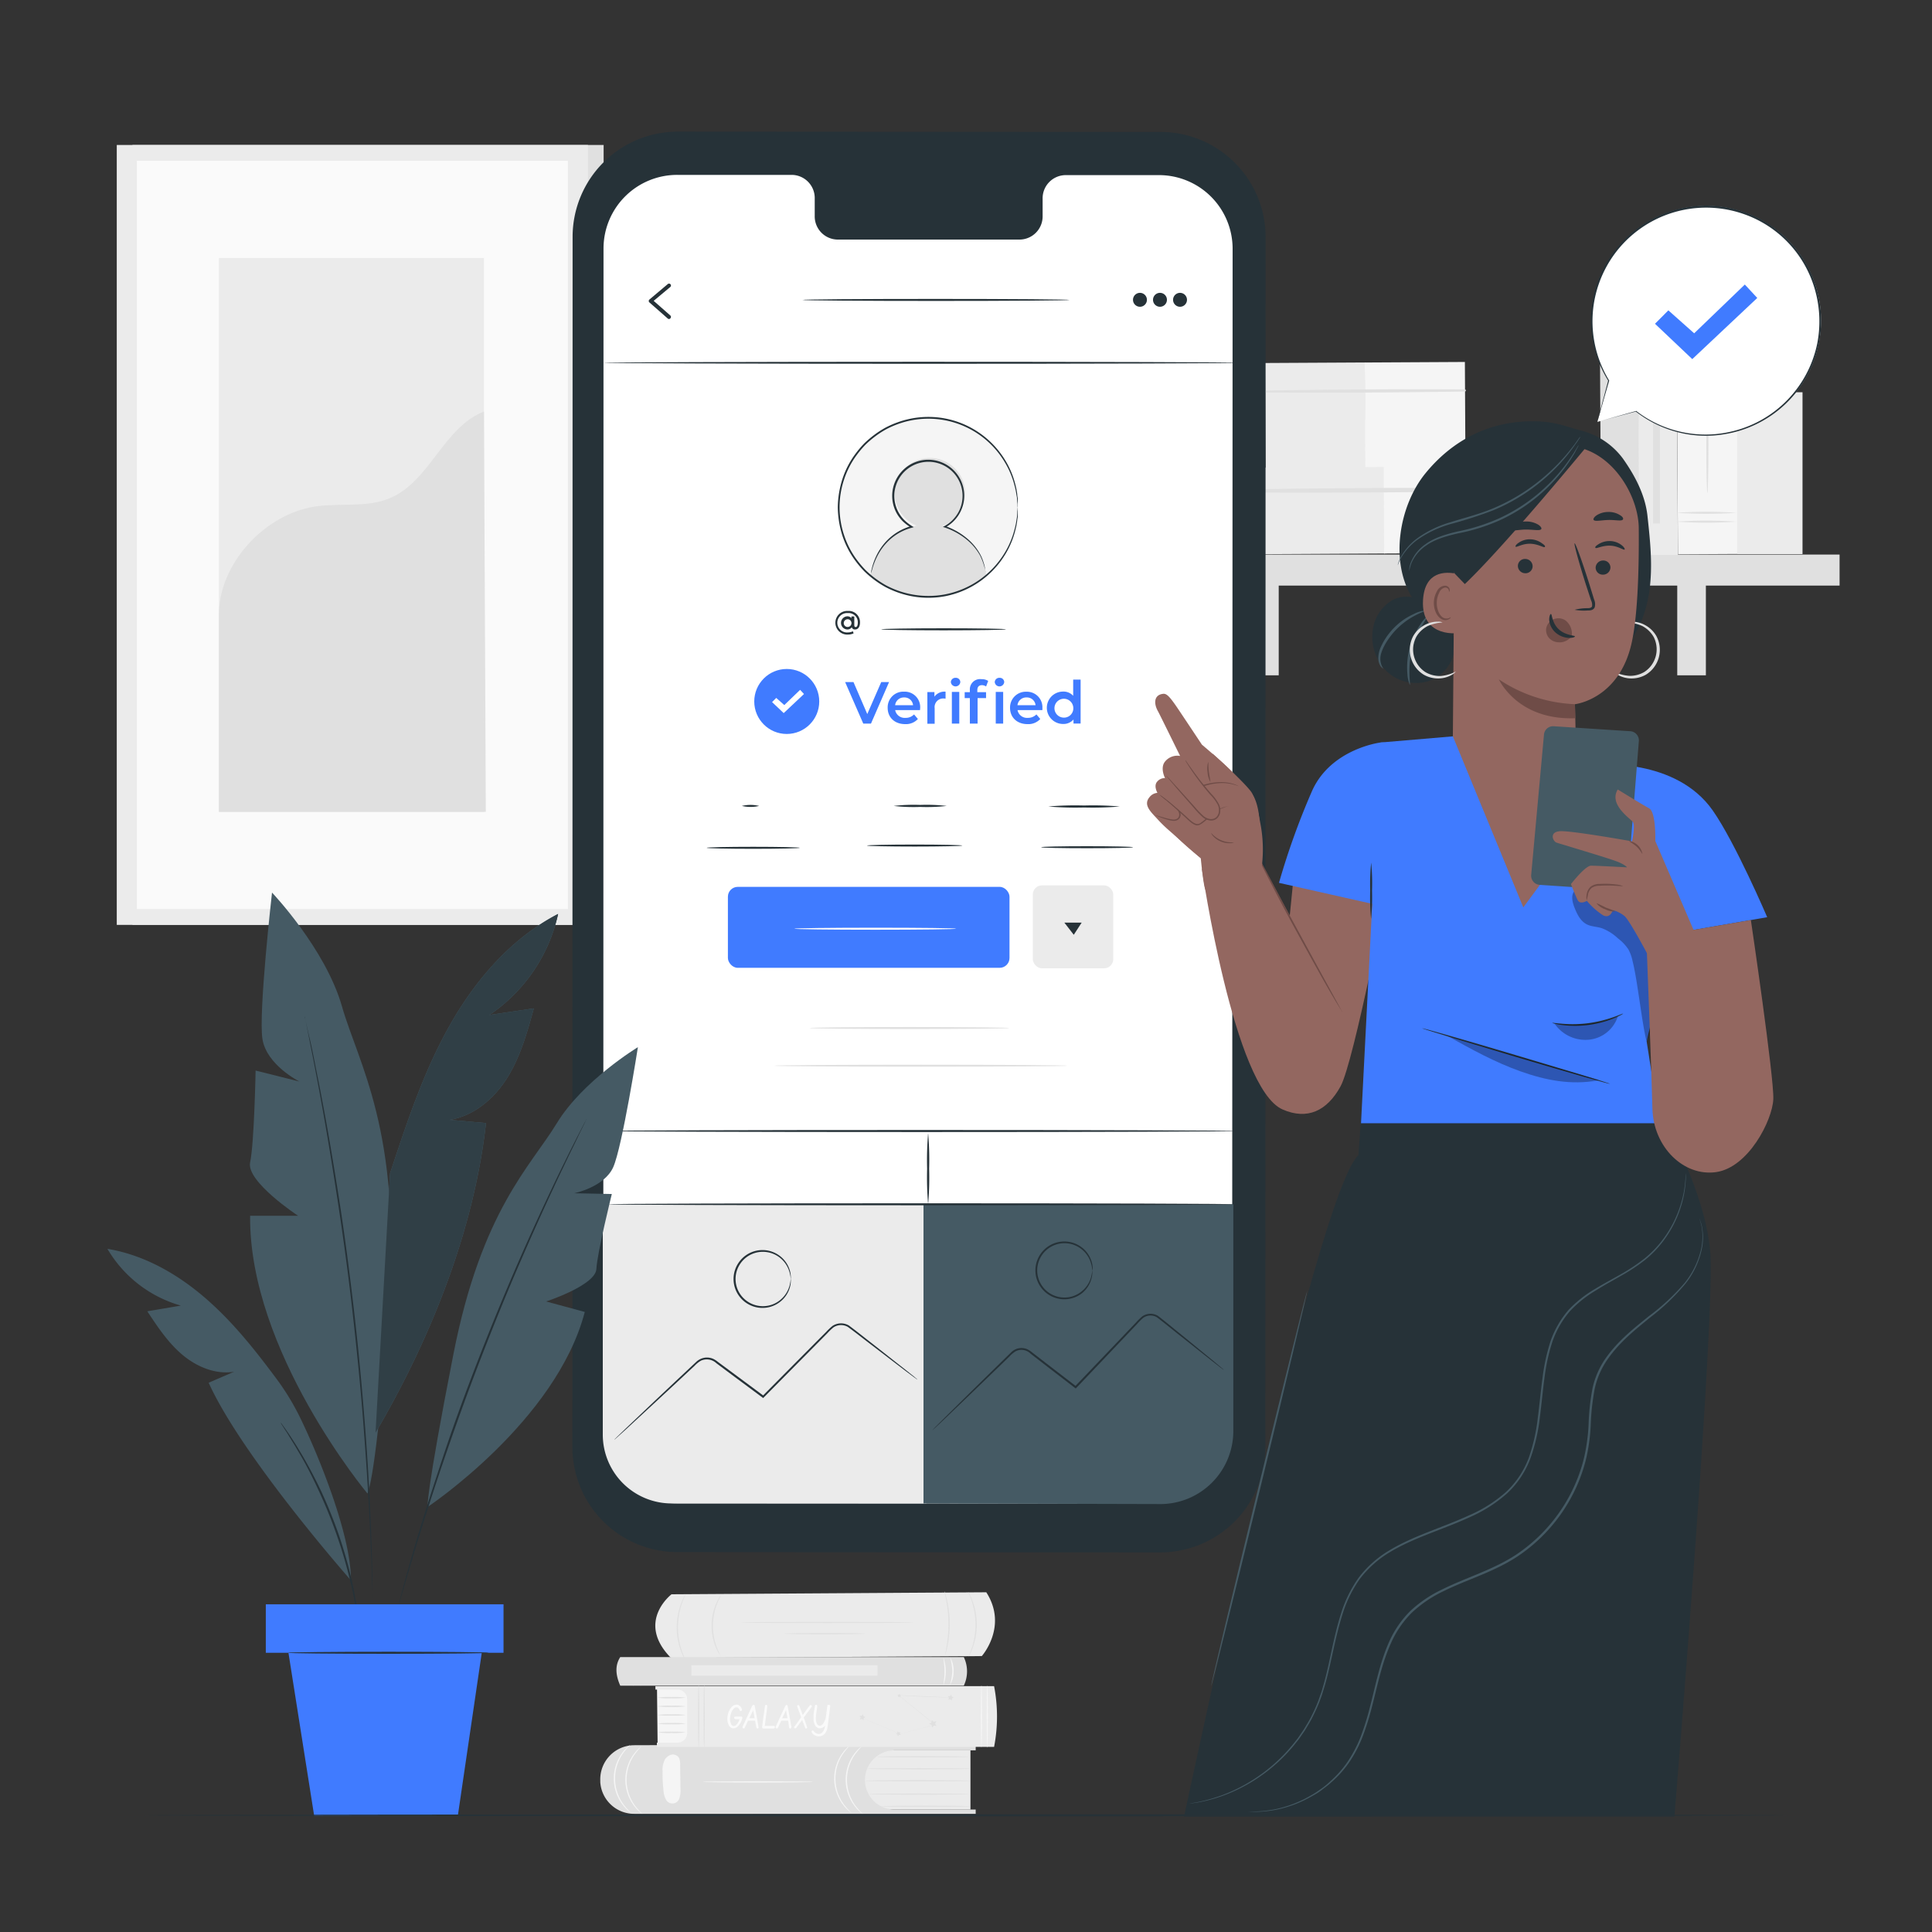 <svg xmlns="http://www.w3.org/2000/svg" viewBox="0 0 500 500"><rect x="0" y="0" width="500" height="500" fill="#333333" stroke="none"/><g id="freepik--background-complete--inject-64"><rect x="34.28" y="37.52" width="121.94" height="201.84" style="fill:#e0e0e0"></rect><rect x="30.22" y="37.52" width="121.94" height="201.84" style="fill:#ebebeb"></rect><rect x="35.42" y="41.61" width="111.55" height="193.65" style="fill:#fafafa"></rect><rect x="56.65" y="66.77" width="68.59" height="143.32" style="fill:#ebebeb"></rect><path d="M56.65,159.38c-.16-13.39,11.88-26.46,25.14-28.33,6.32-.89,13,.36,18.95-2.06,10.54-4.32,13.9-18.33,24.51-22.49l.48,103.6H56.65Z" style="fill:#e0e0e0"></path><rect x="414.22" y="93.73" width="10.01" height="49.8" transform="translate(-0.63 2.25) rotate(-0.31)" style="fill:#e0e0e0"></rect><rect x="327.46" y="93.9" width="25.92" height="27.49" transform="translate(-0.57 1.82) rotate(-0.31)" style="fill:#ebebeb"></rect><rect x="353.26" y="93.77" width="25.92" height="27.49" transform="translate(-0.57 1.96) rotate(-0.31)" style="fill:#f5f5f5"></rect><path d="M327.43,101.57c17.22.14,34.49,0,51.71-.24a.28.28,0,0,0,0-.55q-25.84-.15-51.71.31a.24.24,0,0,0,0,.48Z" style="fill:#e0e0e0"></path><rect x="311.29" y="120.99" width="47.09" height="22.4" transform="translate(-0.7 1.8) rotate(-0.31)" style="fill:#ebebeb"></rect><rect x="358.15" y="120.74" width="47.09" height="22.4" transform="translate(-0.7 2.05) rotate(-0.31)" style="fill:#f5f5f5"></rect><path d="M311.26,127.35c31.28.36,62.67,0,93.95-.46a.28.28,0,0,0,0-.55c-31.28-.17-62.67-.15-93.95.54a.24.24,0,0,0,0,.47Z" style="fill:#e0e0e0"></path><rect x="293.65" y="143.52" width="182.43" height="8.03" style="fill:#e0e0e0"></rect><rect x="323.52" y="147.38" width="7.41" height="27.39" style="fill:#e0e0e0"></rect><rect x="434.07" y="147.38" width="7.41" height="27.39" style="fill:#e0e0e0"></rect><rect x="424.04" y="75.16" width="10.01" height="68.49" transform="translate(-0.58 2.3) rotate(-0.31)" style="fill:#ebebeb"></rect><rect x="434.1" y="87.93" width="15.55" height="55.5" transform="translate(-0.61 2.37) rotate(-0.31)" style="fill:#f5f5f5"></rect><path d="M449.39,98.58a112.08,112.08,0,0,1-15.55,0,112.08,112.08,0,0,1,15.55,0Z" style="fill:#e0e0e0"></path><path d="M449.39,96.25a112.08,112.08,0,0,1-15.55,0,112.08,112.08,0,0,1,15.55,0Z" style="fill:#e0e0e0"></path><path d="M449.39,135a112.08,112.08,0,0,1-15.55,0,112.08,112.08,0,0,1,15.55,0Z" style="fill:#e0e0e0"></path><path d="M449.39,132.71a116.38,116.38,0,0,1-15.55,0,112.08,112.08,0,0,1,15.55,0Z" style="fill:#e0e0e0"></path><path d="M441.87,127.62c-.15,0-.27-5.6-.27-12.51s.12-12.5.27-12.5.27,5.59.27,12.5S442,127.62,441.87,127.62Z" style="fill:#e0e0e0"></path><rect x="449.56" y="101.51" width="16.93" height="41.89" style="fill:#ebebeb"></rect><path d="M431.59,86.83A2.88,2.88,0,1,1,428.71,84,2.87,2.87,0,0,1,431.59,86.83Z" style="fill:#e0e0e0"></path><rect x="427.82" y="94.74" width="1.78" height="40.74" style="fill:#e0e0e0"></rect><path d="M173.79,412.6s-9.17,7-.39,16.21a.81.81,0,0,0,.58.25l80.11-.47s6.84-7.67,1.16-16.51Z" style="fill:#ebebeb"></path><path d="M236.38,419.89c0,.09-10,.16-22.27.16s-22.28-.07-22.28-.16,10-.16,22.28-.16S236.38,419.8,236.38,419.89Z" style="fill:#e0e0e0"></path><path d="M223.92,422.79c0,.09-4.68.16-10.47.16s-10.47-.07-10.47-.16,4.69-.17,10.47-.17S223.92,422.7,223.92,422.79Z" style="fill:#e0e0e0"></path><path d="M244.57,428.33s.18-.92.43-2.4a34.09,34.09,0,0,0,.46-5.84,33.63,33.63,0,0,0-.57-5.84c-.28-1.48-.52-2.38-.47-2.4a3.17,3.17,0,0,1,.23.62,15.41,15.41,0,0,1,.46,1.73,28.66,28.66,0,0,1,.68,5.88,29,29,0,0,1-.57,5.89c-.15.74-.3,1.34-.42,1.74S244.6,428.34,244.57,428.33Z" style="fill:#e0e0e0"></path><path d="M250.55,412a2.42,2.42,0,0,1,.36.58,8,8,0,0,1,.36.72,9.85,9.85,0,0,1,.4,1,17.08,17.08,0,0,1,.77,2.65,20.51,20.51,0,0,1,.35,3.37,19.67,19.67,0,0,1-.3,3.38,16.93,16.93,0,0,1-.72,2.67c-.12.38-.27.7-.39,1a6.11,6.11,0,0,1-.35.72,2.73,2.73,0,0,1-.34.59c-.06,0,.39-.89.87-2.37a19.09,19.09,0,0,0,.9-6,19.89,19.89,0,0,0-.32-3.32,19.68,19.68,0,0,0-.68-2.64C251,412.86,250.5,412,250.55,412Z" style="fill:#e0e0e0"></path><path d="M186.43,428.44a2.72,2.72,0,0,1-.38-.54,6,6,0,0,1-.37-.66,10.13,10.13,0,0,1-.43-.92,14.08,14.08,0,0,1-.78-2.53,16.32,16.32,0,0,1-.31-3.23,16,16,0,0,1,.4-3.22,13.71,13.71,0,0,1,.85-2.5,8.59,8.59,0,0,1,.45-.91,4.61,4.61,0,0,1,.39-.66c.23-.35.37-.54.39-.52s-.46.8-1,2.18a15.26,15.26,0,0,0-.77,2.48,17.9,17.9,0,0,0-.37,3.16,18.3,18.3,0,0,0,.28,3.16,17.14,17.14,0,0,0,.7,2.5C186,427.62,186.48,428.41,186.43,428.44Z" style="fill:#e0e0e0"></path><path d="M177.78,430.39a2.45,2.45,0,0,1-.41-.6A5.62,5.62,0,0,1,177,429a10.07,10.07,0,0,1-.49-1,16.87,16.87,0,0,1-.91-2.83,17.44,17.44,0,0,1-.16-7.24,16.49,16.49,0,0,1,.79-2.87c.13-.4.3-.74.43-1.05a7.73,7.73,0,0,1,.39-.77,3.77,3.77,0,0,1,.38-.63c.06,0-.45.95-1,2.53a18.93,18.93,0,0,0-.71,2.84,21.1,21.1,0,0,0-.26,3.57,19.21,19.21,0,0,0,1.25,6.37C177.28,429.47,177.83,430.36,177.78,430.39Z" style="fill:#e0e0e0"></path><path d="M251.15,453v15.32H221.49V453Z" style="fill:#ebebeb"></path><path d="M155.35,460.79c0,.14,0,.27,0,.41a8.78,8.78,0,0,0,8.82,8.22h88.34v-1.11h-21a7.66,7.66,0,0,1-7.66-7.66h0a7.66,7.66,0,0,1,7.66-7.66h21v-1.63l-88.36.3A8.83,8.83,0,0,0,155.35,460.79Z" style="fill:#e0e0e0"></path><path d="M251.15,460.85c0,.09-6.1.17-13.62.17s-13.62-.08-13.62-.17,6.1-.16,13.62-.16S251.15,460.77,251.15,460.85Z" style="fill:#e0e0e0"></path><path d="M250.72,464.31c0,.09-5.77.16-12.89.16s-12.89-.07-12.89-.16,5.77-.16,12.89-.16S250.72,464.22,250.72,464.31Z" style="fill:#e0e0e0"></path><path d="M251.15,467.47c0,.09-5.19.16-11.59.16s-11.59-.07-11.59-.16,5.19-.16,11.59-.16S251.15,467.38,251.15,467.47Z" style="fill:#e0e0e0"></path><path d="M251.15,457.75c0,.09-6,.16-13.34.16s-13.34-.07-13.34-.16,6-.16,13.34-.16S251.15,457.66,251.15,457.75Z" style="fill:#e0e0e0"></path><path d="M250.72,454.65c0,.09-5.32.16-11.87.16s-11.88-.07-11.88-.16,5.32-.16,11.88-.16S250.72,454.56,250.72,454.65Z" style="fill:#e0e0e0"></path><path d="M166.06,451.91a17.93,17.93,0,0,0-1.88,2.23,11.35,11.35,0,0,0,.15,13.14,19.73,19.73,0,0,0,1.93,2.19,3.49,3.49,0,0,1-.63-.47,10.26,10.26,0,0,1-1.48-1.58A11.2,11.2,0,0,1,164,454a9.92,9.92,0,0,1,1.44-1.61A3,3,0,0,1,166.06,451.91Z" style="fill:#f5f5f5"></path><path d="M163.07,451.58a21.22,21.22,0,0,0-1.88,2.24,11.36,11.36,0,0,0,.16,13.13,18.55,18.55,0,0,0,1.93,2.19,3,3,0,0,1-.64-.47,10.28,10.28,0,0,1-1.48-1.58,11.18,11.18,0,0,1-.16-13.4,10.07,10.07,0,0,1,1.44-1.62A3.36,3.36,0,0,1,163.07,451.58Z" style="fill:#f5f5f5"></path><path d="M223.09,451.91a19.73,19.73,0,0,0-1.87,2.23,11.35,11.35,0,0,0,.15,13.14,19.73,19.73,0,0,0,1.93,2.19,3.31,3.31,0,0,1-.64-.47,10.29,10.29,0,0,1-1.47-1.58A11.2,11.2,0,0,1,221,454a9.47,9.47,0,0,1,1.44-1.61A3.55,3.55,0,0,1,223.09,451.91Z" style="fill:#f5f5f5"></path><path d="M220.11,451.58a18.62,18.62,0,0,0-1.88,2.24,11.33,11.33,0,0,0,.15,13.13,19.73,19.73,0,0,0,1.93,2.19,3.49,3.49,0,0,1-.63-.47,9.81,9.81,0,0,1-1.48-1.58,11.18,11.18,0,0,1-.16-13.4,10.07,10.07,0,0,1,1.44-1.62A3,3,0,0,1,220.11,451.58Z" style="fill:#f5f5f5"></path><path d="M176.11,463l-.09-6.24a4.3,4.3,0,0,0-.21-1.6,1.53,1.53,0,0,0-1.19-1c-.78-.35-2,.3-2.54,1.2a5.81,5.81,0,0,0-.61,3.06,40.43,40.43,0,0,0,.24,4.92,5.64,5.64,0,0,0,.58,2.26,1.88,1.88,0,0,0,3.56-.31A6.08,6.08,0,0,0,176.11,463Z" style="fill:#f5f5f5"></path><path d="M210.42,461.15c0,.09-6.39.17-14.26.17s-14.27-.08-14.27-.17,6.39-.16,14.27-.16S210.42,461.06,210.42,461.15Z" style="fill:#f5f5f5"></path><polygon points="170.19 451.3 170.03 436.77 177.94 436.77 178.21 451.3 170.19 451.3" style="fill:#f5f5f5"></polygon><path d="M177.47,439.35a20.51,20.51,0,0,1-3.68.17,20.35,20.35,0,0,1-3.67-.17,21,21,0,0,1,3.67-.16A21.13,21.13,0,0,1,177.47,439.35Z" style="fill:#e0e0e0"></path><path d="M177.47,441.6a21.13,21.13,0,0,1-3.68.16,21,21,0,0,1-3.67-.16,21,21,0,0,1,3.67-.16A21.13,21.13,0,0,1,177.47,441.6Z" style="fill:#e0e0e0"></path><path d="M177.47,443.84a21.13,21.13,0,0,1-3.68.16,21,21,0,0,1-3.67-.16,21,21,0,0,1,3.67-.16A21.13,21.13,0,0,1,177.47,443.84Z" style="fill:#e0e0e0"></path><path d="M177.47,446.08a21.13,21.13,0,0,1-3.68.16,21,21,0,0,1-3.67-.16,21,21,0,0,1,3.67-.16A21.13,21.13,0,0,1,177.47,446.08Z" style="fill:#e0e0e0"></path><path d="M177.47,448.32a20.51,20.51,0,0,1-3.68.17,20.35,20.35,0,0,1-3.67-.17,22.2,22.2,0,0,1,3.67-.16A22.38,22.38,0,0,1,177.47,448.32Z" style="fill:#e0e0e0"></path><path d="M169.61,436.38h87.66a41.25,41.25,0,0,1,0,15.71H170V451h5.34a2.51,2.51,0,0,0,2.51-2.52v-8.69a2.51,2.51,0,0,0-2.51-2.52h-5.71Z" style="fill:#ebebeb"></path><path d="M190.33,444.25h1.46a.29.29,0,0,1,.16,0,.29.29,0,0,1,.16.27.31.31,0,0,1,0,.1c0,.12-.06.24-.1.37a4.13,4.13,0,0,1-.92,1.65,1.73,1.73,0,0,1-1.24.65h-.18a1.44,1.44,0,0,1-1-.72,3.3,3.3,0,0,1-.43-1.76,5,5,0,0,1,.17-1.26,4.3,4.3,0,0,1,.87-1.69,1.75,1.75,0,0,1,1.32-.7,1.3,1.3,0,0,1,.55.12,1.83,1.83,0,0,1,.86,1.07.4.4,0,0,1,0,.15.28.28,0,0,1,0,.15.31.31,0,0,1-.27.16.16.16,0,0,1-.1,0,.29.29,0,0,1-.2-.19l0,0a1.45,1.45,0,0,0-.18-.35.84.84,0,0,0-.7-.41.78.78,0,0,0-.48.17,2.59,2.59,0,0,0-.8,1.15,4.31,4.31,0,0,0-.34,1.65,3,3,0,0,0,.25,1.3.84.84,0,0,0,.76.57,1,1,0,0,0,.71-.43,4,4,0,0,0,.75-1.35c-.67,0-1,0-1.05,0a.35.35,0,0,1-.35-.35l0-.11A.35.35,0,0,1,190.33,444.25Z" style="fill:#fafafa"></path><path d="M195.31,441.39s0,.07,0,.11q.09.31,1,5.43a.22.22,0,0,1,0,.08.32.32,0,0,1,0,.16.28.28,0,0,1-.26.16H196a.3.3,0,0,1-.24-.22l-.35-1.81h-1.8l-.87,1.82a.09.09,0,0,1,0,.06.34.34,0,0,1-.27.15.34.34,0,0,1-.17-.05.33.33,0,0,1-.14-.27.15.15,0,0,1,0-.09c.05-.13.14-.32.27-.59,1.26-2.76,2-4.38,2.26-4.88a.35.35,0,0,1,.3-.22A.36.36,0,0,1,195.31,441.39Zm-.39,1.22-1,2.05h1.38Z" style="fill:#fafafa"></path><path d="M200.2,447.33h-2.64a.34.34,0,0,1-.17-.05.47.47,0,0,1-.15-.33h0c0-.1.24-1.91.73-5.4a.49.49,0,0,1,0-.12.29.29,0,0,1,.29-.19.32.32,0,0,1,.14,0,.3.3,0,0,1,.17.28L198.4,443q-.45,3.47-.48,3.66h2.25a.47.47,0,0,1,.17,0,.31.31,0,0,1,.2.3.36.36,0,0,1,0,.1A.36.36,0,0,1,200.2,447.33Z" style="fill:#fafafa"></path><path d="M203.81,441.39s0,.07,0,.11c.06.21.41,2,1,5.43a.24.24,0,0,1,0,.08.33.33,0,0,1-.05.16.28.28,0,0,1-.26.16h-.05a.32.32,0,0,1-.24-.22L204,445.3h-1.8l-.87,1.82a.14.14,0,0,1,0,.06.38.38,0,0,1-.28.15.37.37,0,0,1-.17-.05.33.33,0,0,1-.14-.27.29.29,0,0,1,0-.09c.05-.13.14-.32.27-.59,1.26-2.76,2-4.38,2.26-4.88a.35.35,0,0,1,.3-.22A.36.36,0,0,1,203.81,441.39Zm-.39,1.22-1,2.05h1.38Z" style="fill:#fafafa"></path><path d="M208,444.51l.48,1.32c.27.76.41,1.15.41,1.19a.28.28,0,0,1,0,.16.32.32,0,0,1-.27.15c-.12,0-.2-.07-.26-.21s0-.1-.05-.14c-.14-.33-.38-1-.71-1.86l-1.49,2a.36.36,0,0,1-.28.17.42.42,0,0,1-.16,0,.29.29,0,0,1-.15-.27V447a.73.73,0,0,1,.16-.26c.5-.65,1-1.42,1.66-2.31-.06-.18-.12-.34-.18-.5-.56-1.51-.85-2.29-.85-2.34a.47.47,0,0,1,0-.16.3.3,0,0,1,.26-.16.33.33,0,0,1,.29.18l.89,2.38,1.76-2.4a.33.33,0,0,1,.28-.15.32.32,0,0,1,.14,0,.29.29,0,0,1,.16.28.28.28,0,0,1,0,.15Z" style="fill:#fafafa"></path><path d="M214.56,441.25a.33.33,0,0,1,.14,0,.29.29,0,0,1,.17.27c-.43,3.42-.67,5.26-.71,5.54a3.35,3.35,0,0,1-.57,1.44,2.05,2.05,0,0,1-2.6.64,1.9,1.9,0,0,1-.93-.82.42.42,0,0,1,0-.15.3.3,0,0,1,0-.16.29.29,0,0,1,.27-.16.33.33,0,0,1,.24.13,1.69,1.69,0,0,0,1.35.77,1.33,1.33,0,0,0,1-.53,2.91,2.91,0,0,0,.58-1.66,1.38,1.38,0,0,1-.39.41,1.54,1.54,0,0,1-.94.31h-.18a1.42,1.42,0,0,1-1-.72,3.22,3.22,0,0,1-.44-1.76c0-.32,0-.65,0-1q.07-.81.36-2.28a.16.16,0,0,1,0-.09.29.29,0,0,1,.28-.22.3.3,0,0,1,.15.05.27.27,0,0,1,.16.25,11.16,11.16,0,0,1-.15,1.2,15.69,15.69,0,0,0-.2,1.85,3.66,3.66,0,0,0,.23,1.43c.18.43.44.64.78.64h.11a1.41,1.41,0,0,0,.79-.63,3.87,3.87,0,0,0,.65-1.46l.4-3a.5.5,0,0,1,0-.13A.29.29,0,0,1,214.56,441.25Z" style="fill:#fafafa"></path><path d="M254,452.29c-.09,0-.17-3.6-.17-8.05s.08-8.06.17-8.06.16,3.61.16,8.06S254.07,452.29,254,452.29Z" style="fill:#f5f5f5"></path><path d="M182.24,452.29c-.09,0-.16-3.6-.16-8.05s.07-8.06.16-8.06.16,3.61.16,8.06S182.33,452.29,182.24,452.29Z" style="fill:#e0e0e0"></path><path d="M255.51,452.29c-.08,0-.16-3.6-.16-8.05s.08-8.06.16-8.06.17,3.61.17,8.06S255.6,452.29,255.51,452.29Z" style="fill:#f5f5f5"></path><path d="M180.81,452.29c-.09,0-.17-3.6-.17-8.05s.08-8.06.17-8.06.16,3.61.16,8.06S180.89,452.29,180.81,452.29Z" style="fill:#e0e0e0"></path><path d="M232.72,438.83v0l9.26,7.47.08.07-.1,0-1.23.33-7.82,2.05h0l-7.09-3-2-.86-.53-.23-.13-.06-.05,0h.05l.14.06.53.21,2,.84,7.1,3h0l7.82-2.06,1.24-.33,0,.09-9.25-7.49v0h0" style="fill:#e0e0e0"></path><polygon points="241.13 445.12 241.64 445.59 242.32 445.45 242.02 446.07 242.37 446.67 241.68 446.59 241.22 447.1 241.09 446.42 240.46 446.14 241.06 445.81 241.13 445.12" style="fill:#e0e0e0"></polygon><polygon points="232.25 448.06 232.59 448.35 233.03 448.23 232.86 448.65 233.11 449.02 232.66 448.99 232.38 449.34 232.27 448.91 231.85 448.75 232.23 448.51 232.25 448.06" style="fill:#e0e0e0"></polygon><polygon points="222.43 444.04 222.98 444.07 223.32 443.64 223.46 444.17 223.98 444.36 223.51 444.65 223.49 445.21 223.06 444.86 222.54 445.01 222.74 444.49 222.43 444.04" style="fill:#e0e0e0"></polygon><polygon points="245.29 438.95 245.84 438.99 246.18 438.55 246.32 439.09 246.83 439.28 246.37 439.57 246.35 440.12 245.92 439.77 245.39 439.92 245.6 439.41 245.29 438.95" style="fill:#e0e0e0"></polygon><polygon points="232.27 438.59 232.62 438.61 232.84 438.34 232.93 438.68 233.26 438.8 232.96 438.99 232.95 439.34 232.68 439.11 232.34 439.21 232.47 438.88 232.27 438.59" style="fill:#e0e0e0"></polygon><path d="M246.06,439.34s-3-.07-6.69-.22-6.69-.32-6.69-.36,3,.07,6.69.23S246.06,439.3,246.06,439.34Z" style="fill:#e0e0e0"></path><path d="M249.43,436.25H160.52c-1.16-2.64-1.45-5.15,0-7.4h88.91A8.59,8.59,0,0,1,249.43,436.25Z" style="fill:#e0e0e0"></path><rect x="178.93" y="430.96" width="48.17" height="2.69" style="fill:#ebebeb"></rect><path d="M163.93,436.29a2.75,2.75,0,0,1-.7-.9,6.53,6.53,0,0,1-.47-5.35,2.45,2.45,0,0,1,.54-1,10.64,10.64,0,0,1-.32,1.08,7.62,7.62,0,0,0-.24,2.63,8,8,0,0,0,.69,2.55A6.19,6.19,0,0,1,163.93,436.29Z" style="fill:#e0e0e0"></path><path d="M165.86,436.29a2.47,2.47,0,0,1-.7-.9,6.42,6.42,0,0,1-.82-2.62,6.63,6.63,0,0,1,.34-2.73,2.76,2.76,0,0,1,.54-1,8.17,8.17,0,0,1-.32,1.08,7.64,7.64,0,0,0-.23,2.63,7.5,7.5,0,0,0,.69,2.55A9.33,9.33,0,0,1,165.86,436.29Z" style="fill:#e0e0e0"></path><path d="M245.83,436.11a15.16,15.16,0,0,0,.63-3.61,15.51,15.51,0,0,0-.59-3.63,6.49,6.49,0,0,1,.91,3.63A6.37,6.37,0,0,1,245.83,436.11Z" style="fill:#f5f5f5"></path><path d="M244.18,436.1c-.1,0,.27-1.59.26-3.55s-.37-3.52-.27-3.54a10.86,10.86,0,0,1,0,7.09Z" style="fill:#f5f5f5"></path></g><g id="freepik--Device--inject-64"><path d="M300.25,401.76l-124.93-.08a27.2,27.2,0,0,1-27.19-27.21l.06-313.19a27.22,27.22,0,0,1,27.23-27.21l124.92.08a27.22,27.22,0,0,1,27.2,27.21l-.07,313.19A27.21,27.21,0,0,1,300.25,401.76Z" style="fill:#263238"></path><path d="M299.93,45.32l-24.22,0a6,6,0,0,0-5.88,6.15v4.39A6,6,0,0,1,263.94,62l-47.21,0a6,6,0,0,1-5.88-6.15v-4.4A6,6,0,0,0,205,45.26h-8.52l-21.19,0A19.06,19.06,0,0,0,156.19,64.3L156.13,370a19,19,0,0,0,19,19.06l124.68.07a19.06,19.06,0,0,0,19.07-19.05L319,64.38A19.06,19.06,0,0,0,299.93,45.32Z" style="fill:#fff"></path><path d="M320.37,93.89c0,.14-36.81.26-82.2.26S156,94,156,93.89s36.8-.26,82.22-.26S320.37,93.74,320.37,93.89Z" style="fill:#263238"></path><path d="M173.15,82.56a.5.5,0,0,1-.33-.12l-4.75-4.17a.46.46,0,0,1-.17-.38.48.48,0,0,1,.18-.38l4.75-4a.5.5,0,0,1,.7.07.49.49,0,0,1-.07.7l-4.29,3.58,4.3,3.78a.49.49,0,0,1,.05.7A.48.48,0,0,1,173.15,82.56Z" style="fill:#263238"></path><path d="M276.8,77.62c0,.15-15.47.26-34.56.26s-34.56-.11-34.56-.26,15.47-.26,34.56-.26S276.8,77.48,276.8,77.62Z" style="fill:#263238"></path><path d="M296.82,77.59a1.8,1.8,0,1,1-1.8-1.8A1.8,1.8,0,0,1,296.82,77.59Z" style="fill:#263238"></path><path d="M302,77.59a1.8,1.8,0,1,1-1.79-1.8A1.79,1.79,0,0,1,302,77.59Z" style="fill:#263238"></path><path d="M307.19,77.59a1.8,1.8,0,1,1-1.8-1.8A1.8,1.8,0,0,1,307.19,77.59Z" style="fill:#263238"></path><path d="M222.57,161.05c0,1.16-.48,1.86-1.28,1.86a.8.8,0,0,1-.85-.59,1.37,1.37,0,0,1-1.21.59,1.71,1.71,0,0,1,0-3.41,1.38,1.38,0,0,1,1.12.48v-.44h.74v2.28c0,.34.16.46.35.46.36,0,.56-.43.56-1.22a2.36,2.36,0,0,0-2.57-2.39,2.51,2.51,0,1,0,0,5,2.91,2.91,0,0,0,1.3-.3l.18.54a3.41,3.41,0,0,1-1.48.31,3.06,3.06,0,1,1,0-6.11A2.92,2.92,0,0,1,222.57,161.05Zm-2.21.15a1,1,0,1,0-1,1.06A1,1,0,0,0,220.36,161.2Z" style="fill:#263238"></path><path d="M260.36,162.87c0,.14-7.24.26-16.16.26s-16.15-.12-16.15-.26,7.23-.27,16.15-.27S260.36,162.72,260.36,162.87Z" style="fill:#263238"></path><path d="M196.47,208.57a9.78,9.78,0,0,1-4.48,0,9.78,9.78,0,0,1,4.48,0Z" style="fill:#263238"></path><path d="M207,219.41c0,.14-5.4.26-12.07.26s-12.06-.12-12.06-.26,5.4-.26,12.06-.26S207,219.27,207,219.41Z" style="fill:#263238"></path><path d="M245,208.57a44.48,44.48,0,0,1-6.86.26,44.48,44.48,0,0,1-6.86-.26,46,46,0,0,1,6.86-.26A46,46,0,0,1,245,208.57Z" style="fill:#263238"></path><path d="M249.06,218.83c0,.14-5.53.26-12.35.26s-12.36-.12-12.36-.26,5.53-.26,12.36-.26S249.06,218.69,249.06,218.83Z" style="fill:#263238"></path><path d="M289.8,208.72a83.52,83.52,0,0,1-9.25.26,83.52,83.52,0,0,1-9.25-.26,80.68,80.68,0,0,1,9.25-.26A80.68,80.68,0,0,1,289.8,208.72Z" style="fill:#263238"></path><path d="M293.26,219.26c0,.15-5.33.26-11.91.26s-11.92-.11-11.92-.26,5.33-.26,11.92-.26S293.26,219.12,293.26,219.26Z" style="fill:#263238"></path><rect x="188.38" y="229.52" width="72.88" height="20.95" rx="2.55" style="fill:#407BFF"></rect><path d="M247.48,240.35c0,.14-9.38.26-20.95.26s-21-.12-21-.26,9.38-.26,21-.26S247.48,240.2,247.48,240.35Z" style="fill:#fff"></path><rect x="267.29" y="229.13" width="20.82" height="21.47" rx="2.37" style="fill:#ebebeb"></rect><polygon points="275.45 238.77 279.94 238.77 277.89 241.92 275.45 238.77" style="fill:#263238"></polygon><path d="M261.26,266.05c0,.15-11.59.26-25.88.26s-25.88-.11-25.88-.26,11.59-.26,25.88-.26S261.26,265.91,261.26,266.05Z" style="fill:#e0e0e0"></path><path d="M276.32,275.8c0,.14-17,.26-38,.26s-38-.12-38-.26,17-.26,38-.26S276.32,275.66,276.32,275.8Z" style="fill:#e0e0e0"></path><path d="M320,292.7c0,.15-36.45.27-81.42.27s-81.42-.12-81.42-.27,36.45-.26,81.42-.26S320,292.56,320,292.7Z" style="fill:#263238"></path><path d="M240.2,311.67a83,83,0,0,1-.26-9.22,82.77,82.77,0,0,1,.26-9.21,80,80,0,0,1,.26,9.21A80.21,80.21,0,0,1,240.2,311.67Z" style="fill:#263238"></path><path d="M230.09,176.52l-4.68,10.74h-2l-4.69-10.74h2.16l3.57,8.28,3.61-8.28Z" style="fill:#407BFF"></path><path d="M238.1,183.78h-6.43a2.49,2.49,0,0,0,2.66,2,2.92,2.92,0,0,0,2.22-.89l1,1.18a4.17,4.17,0,0,1-3.3,1.33c-2.74,0-4.52-1.76-4.52-4.2A4.06,4.06,0,0,1,234,179a4,4,0,0,1,4.14,4.23C238.13,183.36,238.11,183.59,238.1,183.78Zm-6.44-1.28h4.64a2.22,2.22,0,0,0-2.31-2A2.26,2.26,0,0,0,231.66,182.5Z" style="fill:#407BFF"></path><path d="M244.71,179v1.82a2.47,2.47,0,0,0-.44-.05,2.23,2.23,0,0,0-2.38,2.53v4H240v-8.19h1.83v1.19A3.23,3.23,0,0,1,244.71,179Z" style="fill:#407BFF"></path><path d="M246.08,176.57a1.16,1.16,0,0,1,1.23-1.15,1.13,1.13,0,0,1,1.22,1.1,1.23,1.23,0,0,1-2.45,0Zm.26,2.5h1.92v8.19h-1.92Z" style="fill:#407BFF"></path><path d="M254,175.77a3.07,3.07,0,0,1,1.74.45l-.54,1.44a1.88,1.88,0,0,0-1.06-.34c-.8,0-1.21.44-1.21,1.32v.49h2.26v1.53H253v6.6H251v-6.6h-1.34v-1.53H251v-.52A2.65,2.65,0,0,1,254,175.77Zm3.44.8a1.16,1.16,0,0,1,1.23-1.15,1.13,1.13,0,0,1,1.22,1.1,1.23,1.23,0,0,1-2.45,0Zm.26,2.5h1.92v8.19h-1.92Z" style="fill:#407BFF"></path><path d="M269.76,183.78h-6.42a2.48,2.48,0,0,0,2.65,2,3,3,0,0,0,2.23-.89l1,1.18a4.15,4.15,0,0,1-3.3,1.33c-2.74,0-4.52-1.76-4.52-4.2a4.07,4.07,0,0,1,4.23-4.18,4,4,0,0,1,4.14,4.23C269.79,183.36,269.78,183.59,269.76,183.78Zm-6.44-1.28H268a2.23,2.23,0,0,0-2.32-2A2.27,2.27,0,0,0,263.32,182.5Z" style="fill:#407BFF"></path><path d="M279.66,175.88v11.38h-1.84V186.2a3.39,3.39,0,0,1-2.71,1.16,4.19,4.19,0,0,1,0-8.38,3.34,3.34,0,0,1,2.63,1.1v-4.2Zm-1.89,7.28a2.44,2.44,0,1,0-2.44,2.56A2.4,2.4,0,0,0,277.77,183.16Z" style="fill:#407BFF"></path><circle cx="203.61" cy="181.54" r="8.41" style="fill:#407BFF"></circle><polygon points="199.81 181.7 200.89 180.62 202.98 182.47 207.07 178.53 208.07 179.61 202.82 184.55 199.81 181.7" style="fill:#fff"></polygon><path d="M239.76,389.09l-66,0A17.82,17.82,0,0,1,156,371.24V311.67h83.81Z" style="fill:#ebebeb"></path><path d="M300.63,389.25,239,389.09V311.67h80.18v59.07A18.91,18.91,0,0,1,300.63,389.25Z" style="fill:#455a64"></path><path d="M320,311.67c0,.14-36.45.26-81.41.26s-81.42-.12-81.42-.26,36.44-.26,81.42-.26S320,311.53,320,311.67Z" style="fill:#263238"></path><path d="M237.37,357s-.09,0-.23-.14l-.63-.46-2.38-1.78-8.7-6.64c-1.83-1.39-3.85-3-6-4.57a3.53,3.53,0,0,0-3.75.13,15.38,15.38,0,0,0-1.56,1.49l-1.59,1.61-14,14.14-.86.87-.16.16-.18-.13-8.08-6-3.84-2.87a3.63,3.63,0,0,0-4-.67,7.09,7.09,0,0,0-1.66,1.33l-1.58,1.47-3,2.8-5.4,5-7.83,7.22-2.15,1.94-.56.5q-.19.17-.21.15a1,1,0,0,1,.17-.19l.53-.53,2.08-2,7.72-7.34,5.36-5.06,3-2.81,1.57-1.48.8-.75a4.15,4.15,0,0,1,1-.67,3.93,3.93,0,0,1,2.35-.34,3.76,3.76,0,0,1,1.16.38,6,6,0,0,1,1,.67l3.85,2.85,8.09,6-.34,0,.86-.88,14-14.11,1.6-1.6a15,15,0,0,1,1.63-1.54,4,4,0,0,1,4.23-.12c2.22,1.65,4.16,3.23,6,4.65l8.6,6.77,2.33,1.86.59.5A1,1,0,0,1,237.37,357Z" style="fill:#263238"></path><path d="M204.66,331c-.06,0,0-.64-.33-1.75a7.25,7.25,0,0,0-2.66-3.88,7,7,0,0,0-3-1.29,7.14,7.14,0,0,0-3.69.32,7,7,0,0,0-3.26,2.46,7,7,0,0,0,0,8.29,7.1,7.1,0,0,0,6.95,2.78,6.93,6.93,0,0,0,3-1.3,7.25,7.25,0,0,0,2.66-3.88c.3-1.1.27-1.75.33-1.75a2.42,2.42,0,0,1,0,.47,5.85,5.85,0,0,1-.15,1.33,7.23,7.23,0,0,1-2.63,4.12,7.35,7.35,0,0,1-3.13,1.43,7.48,7.48,0,0,1-7.44-2.9,7.46,7.46,0,0,1,0-8.89,7.46,7.46,0,0,1,3.5-2.61,7.56,7.56,0,0,1,3.94-.3,7.47,7.47,0,0,1,3.13,1.43,7.26,7.26,0,0,1,2.63,4.12,5.92,5.92,0,0,1,.15,1.34A2.35,2.35,0,0,1,204.66,331Z" style="fill:#263238"></path><path d="M316.7,354.52s-.08,0-.22-.14l-.6-.45-2.3-1.79-8.39-6.65c-1.76-1.39-3.7-3-5.77-4.57a3.24,3.24,0,0,0-3.62.19,17.45,17.45,0,0,0-1.49,1.49l-1.52,1.61L279.4,358.3l-.84.87-.16.17-.19-.14-7.79-6-3.7-2.87a3.34,3.34,0,0,0-3.88-.62,7.92,7.92,0,0,0-1.59,1.34l-1.51,1.47-2.89,2.79-5.19,5-7.51,7.2-2.06,1.94-.55.49c-.12.11-.19.17-.2.16a1,1,0,0,1,.17-.19c.13-.15.3-.32.5-.53l2-2,7.4-7.32,5.14-5.05c.93-.9,1.88-1.84,2.87-2.81l1.5-1.47.77-.75a4.14,4.14,0,0,1,.92-.68,3.72,3.72,0,0,1,2.3-.39,3.55,3.55,0,0,1,1.14.37,6.49,6.49,0,0,1,1,.67l3.7,2.86,7.8,6-.35,0,.84-.88,13.42-14.06,1.53-1.6a17.48,17.48,0,0,1,1.56-1.54,3.71,3.71,0,0,1,4.12-.19c2.15,1.65,4,3.23,5.78,4.65l8.28,6.78,2.23,1.87.57.49Z" style="fill:#263238"></path><path d="M282.7,328.77c-.05,0,0-.64-.32-1.74a7.18,7.18,0,0,0-2.66-3.88,7.07,7.07,0,0,0-9.93,1.48,7,7,0,0,0,0,8.29,6.94,6.94,0,0,0,3.26,2.45,7,7,0,0,0,6.67-1,7.21,7.21,0,0,0,2.66-3.88,17,17,0,0,0,.32-1.75,1.43,1.43,0,0,1,0,.47,5.85,5.85,0,0,1-.15,1.33A7.25,7.25,0,0,1,280,334.7a7.46,7.46,0,0,1-3.13,1.42,7.36,7.36,0,0,1-3.94-.3,7.44,7.44,0,0,1-3.5-2.6,7.46,7.46,0,0,1,0-8.89,7.48,7.48,0,0,1,7.44-2.9,7.46,7.46,0,0,1,3.13,1.42,7.25,7.25,0,0,1,2.63,4.13,5.85,5.85,0,0,1,.15,1.33A1.33,1.33,0,0,1,282.7,328.77Z" style="fill:#263238"></path><circle cx="240.23" cy="131.33" r="23.16" style="fill:#f5f5f5"></circle><path d="M255.2,148.9a14.73,14.73,0,0,0-15-13.15c-8.22,0-13.85,6.22-15,13.2,0,0,5.08,5.62,15,5.54S255.2,148.9,255.2,148.9Z" style="fill:#e0e0e0"></path><circle cx="240.23" cy="128.26" r="9.08" transform="matrix(0.16, -0.99, 0.99, 0.16, 75.25, 344.92)" style="fill:#e0e0e0"></circle><path d="M255.09,148.11a17.49,17.49,0,0,0-1.41-4.28,14.36,14.36,0,0,0-3.28-4,18,18,0,0,0-5.91-3.32l-.48-.15.44-.23a9,9,0,0,0,3.61-3.61,8.83,8.83,0,1,0-15.56,0,9.08,9.08,0,0,0,1.58,2.12,11.48,11.48,0,0,0,2,1.54l.4.25-.46.13a13.82,13.82,0,0,0-5.92,3.27,15,15,0,0,0-3.1,4.18,17.83,17.83,0,0,0-1.22,3.13c-.11.37-.18.66-.23.85a1.09,1.09,0,0,1-.08.29.85.85,0,0,1,0-.3c0-.2.08-.5.17-.87a16,16,0,0,1,1.13-3.2,14.87,14.87,0,0,1,3.08-4.33,14.09,14.09,0,0,1,6-3.43l-.06.38a12.08,12.08,0,0,1-2.1-1.57,9.54,9.54,0,0,1-1.68-2.22,9.34,9.34,0,0,1,2-11.37,9.3,9.3,0,0,1,12.45,0,9.3,9.3,0,0,1-1.89,15.15l0-.39a17.9,17.9,0,0,1,6,3.47,14.14,14.14,0,0,1,3.27,4.17,12,12,0,0,1,.71,1.82,8.53,8.53,0,0,1,.35,1.39c.05.35.09.64.12.88S255.11,148.11,255.09,148.11Z" style="fill:#263238"></path><path d="M263.39,131.33a1.65,1.65,0,0,1-.05-.38c0-.27,0-.63-.08-1.09l-.05-.81c0-.3-.1-.62-.16-1a16.41,16.41,0,0,0-.49-2.39,22.05,22.05,0,0,0-2.57-6.12,23,23,0,0,0-27.6-9.79,23.87,23.87,0,0,0-3,1.32,23.51,23.51,0,0,0-2.81,1.81,25.76,25.76,0,0,0-2.6,2.21,26.33,26.33,0,0,0-2.25,2.66,22.25,22.25,0,0,0-3.27,6.31,22.77,22.77,0,0,0,0,14.47,22.31,22.31,0,0,0,3.27,6.32,27.48,27.48,0,0,0,2.25,2.66,25.76,25.76,0,0,0,2.6,2.21,24.82,24.82,0,0,0,2.81,1.81,23.35,23.35,0,0,0,15,2.33A23.15,23.15,0,0,0,260,143.09a22,22,0,0,0,2.57-6.13,16.3,16.3,0,0,0,.49-2.38c.06-.35.12-.67.16-1l.05-.81c0-.46.06-.82.08-1.1a1.61,1.61,0,0,1,.05-.37,1.83,1.83,0,0,1,0,.38c0,.27,0,.64,0,1.1,0,.25,0,.52,0,.81s-.09.63-.13,1a16.32,16.32,0,0,1-.45,2.41,22.21,22.21,0,0,1-2.52,6.23,23.39,23.39,0,0,1-15.71,11.07,23.46,23.46,0,0,1-12.3-1,24.92,24.92,0,0,1-3.06-1.34,24.56,24.56,0,0,1-2.88-1.84,25.65,25.65,0,0,1-2.66-2.26,26.1,26.1,0,0,1-2.3-2.71,22.69,22.69,0,0,1-3.36-6.46,25.36,25.36,0,0,1-1.21-7.39,25,25,0,0,1,1.22-7.4,22.48,22.48,0,0,1,3.35-6.45,26.22,26.22,0,0,1,2.3-2.72,28,28,0,0,1,2.66-2.25,24.56,24.56,0,0,1,2.88-1.84,24.92,24.92,0,0,1,3.06-1.34,23.43,23.43,0,0,1,12.29-1,23.38,23.38,0,0,1,15.72,11.07,22.16,22.16,0,0,1,2.52,6.22,16.43,16.43,0,0,1,.45,2.42c0,.35.1.68.13,1s0,.57,0,.82c0,.46,0,.83,0,1.1A1.83,1.83,0,0,1,263.39,131.33Z" style="fill:#263238"></path></g><g id="freepik--Plant--inject-64"><path d="M144.44,236.53c-12.16,6.3-21.49,17.15-28.19,29.09s-11,25.05-15.31,38.06l-3.75,67.1c14.15-24.07,25.51-52.37,28.58-80.13l-9.42-.84c6.32-1,11.62-5.54,15-11s5.11-11.69,6.8-17.84l-11.49,1.7A42.55,42.55,0,0,0,144.44,236.53Z" style="fill:#455a64"></path><path d="M144.44,236.53c-12.16,6.3-21.49,17.15-28.19,29.09s-11,25.05-15.31,38.06l-3.75,67.1c14.15-24.07,25.51-52.37,28.58-80.13l-9.42-.84c6.32-1,11.62-5.54,15-11s5.11-11.69,6.8-17.84l-11.49,1.7A42.55,42.55,0,0,0,144.44,236.53Z" style="fill:#455a64"></path><path d="M95.09,386.51s-30.71-36.77-30.36-71.87H77.14s-13.48-8.86-12.41-13.82,1.42-23.76,1.42-23.76L77.5,279.9s-8.51-4.25-9.58-11S70.4,231,70.4,231s13.83,14.53,18.09,29.42,15.42,32.26,12.14,77.64S95.09,386.51,95.09,386.51Z" style="fill:#455a64"></path><path d="M110.67,390s33.28-22.17,40.67-50.47l-10-2.71s12.78-4.18,13-8.4,4-19.41,4-19.41l-9.74-.2s7.77-1.56,10.1-6.74S165.09,271,165.09,271s-14.3,8.67-21,19.71-19.46,22.56-26.75,59.76S110.67,390,110.67,390Z" style="fill:#455a64"></path><path d="M78.8,263s0,.13.1.38.16.66.27,1.13c.23,1,.55,2.5,1,4.37s.92,4.22,1.45,6.92,1.18,5.78,1.8,9.19c1.32,6.82,2.7,15,4.13,24s2.77,19.07,4,29.59,2.14,20.58,2.86,29.73,1.19,17.41,1.46,24.34c.18,3.47.26,6.61.35,9.37s.14,5.13.16,7.07,0,3.42.05,4.47v1.16c0,.26,0,.4,0,.4a1.6,1.6,0,0,1,0-.4l0-1.16c0-1.05-.09-2.55-.15-4.47s-.13-4.31-.25-7.06-.23-5.89-.42-9.36c-.33-6.93-.88-15.17-1.58-24.32s-1.7-19.19-2.9-29.71-2.6-20.51-4-29.58-2.75-17.22-4-24c-.6-3.42-1.21-6.49-1.72-9.2s-1-5-1.37-6.94-.67-3.35-.87-4.38c-.09-.49-.17-.86-.22-1.15A2.22,2.22,0,0,1,78.8,263Z" style="fill:#263238"></path><path d="M90.83,409S62.72,377.13,54,357.85L60.59,355c-4.78.79-9.67-1.26-13.38-4.38s-6.42-7.22-9.09-11.26l8.68-1.47a32.25,32.25,0,0,1-19-14.69c10.24,1.69,19.51,7.31,27.14,14.35,6.19,5.69,11.42,12.3,16.45,19.06a64.26,64.26,0,0,1,6.39,10.5C82.54,376.9,90.85,397.31,90.83,409Z" style="fill:#455a64"></path><path d="M151.78,289.57a1.29,1.29,0,0,1-.13.32l-.43.93c-.41.84-1,2-1.72,3.53s-1.67,3.41-2.71,5.6-2.25,4.67-3.52,7.44c-2.6,5.53-5.58,12.15-8.79,19.55s-6.56,15.62-9.93,24.3-6.36,17-9,24.65-4.86,14.55-6.66,20.38c-.92,2.91-1.69,5.56-2.4,7.88s-1.29,4.32-1.76,6-.84,2.88-1.11,3.77l-.3,1a1.68,1.68,0,0,1-.12.33,2.09,2.09,0,0,1,.07-.35c.06-.25.15-.57.25-1l1-3.8c.44-1.64,1-3.66,1.67-6s1.43-5,2.33-7.9c1.75-5.85,4-12.77,6.55-20.42s5.62-16,9-24.69,6.77-16.89,10-24.3,6.26-14,8.89-19.51c1.3-2.77,2.53-5.24,3.6-7.42s2-4,2.79-5.56l1.8-3.49.48-.9A1.84,1.84,0,0,1,151.78,289.57Z" style="fill:#263238"></path><path d="M93.22,422.69a2.66,2.66,0,0,1-.13-.59l-.27-1.69c-.11-.74-.24-1.64-.44-2.68s-.36-2.23-.65-3.53c-.5-2.61-1.22-5.69-2.14-9.09s-2.11-7.06-3.54-10.86-3-7.33-4.52-10.5-3-5.94-4.4-8.23c-.65-1.17-1.3-2.18-1.85-3.08s-1-1.68-1.44-2.3l-.92-1.45a3.31,3.31,0,0,1-.29-.52,2.2,2.2,0,0,1,.38.46l1,1.4c.43.6.95,1.36,1.52,2.25s1.24,1.89,1.91,3.05c1.4,2.27,2.93,5.06,4.52,8.21s3.13,6.72,4.58,10.52,2.59,7.52,3.51,10.93,1.59,6.52,2,9.14c.26,1.31.41,2.51.57,3.56s.28,1.95.35,2.69.13,1.26.17,1.71A2.27,2.27,0,0,1,93.22,422.69Z" style="fill:#263238"></path><rect x="68.79" y="415.19" width="61.52" height="12.55" style="fill:#407BFF"></rect><polygon points="74.65 427.74 81.31 469.95 118.48 469.95 124.68 427.74 74.65 427.74" style="fill:#407BFF"></polygon><path d="M126.54,427.74c0,.14-11.64.26-26,.26s-26-.12-26-.26,11.64-.27,26-.27S126.54,427.59,126.54,427.74Z" style="fill:#263238"></path><g style="opacity:0.3"><path d="M144.44,236.53c-12.16,6.3-21.49,17.15-28.19,29.09s-11,25.05-15.31,38.06l-3.75,67.1c14.15-24.07,25.51-52.37,28.58-80.13l-9.42-.84c6.32-1,11.62-5.54,15-11s5.11-11.69,6.8-17.84l-11.49,1.7A42.55,42.55,0,0,0,144.44,236.53Z"></path></g></g><g id="freepik--Character--inject-64"><path d="M430.87,290.69s10.2,16.93,11.72,33.05-9.25,146.38-9.25,146.38H306.44s34-160.85,45.12-171.17l.76-10.7Z" style="fill:#263238"></path><path d="M436.29,303.6a19.39,19.39,0,0,1-.05,2.27,27.18,27.18,0,0,1-1.21,6.39,29.23,29.23,0,0,1-4.74,9.13,27.53,27.53,0,0,1-4.5,4.63,46,46,0,0,1-6,4c-2.19,1.28-4.53,2.52-6.87,4a29.93,29.93,0,0,0-6.63,5.32,24.19,24.19,0,0,0-4.52,7.85,49.54,49.54,0,0,0-2.07,9.48c-.45,3.3-.74,6.71-1.19,10.19a47.78,47.78,0,0,1-2.4,10.46,23.68,23.68,0,0,1-6.15,9.23,36.69,36.69,0,0,1-9.66,6.13c-7,3.21-14.36,5.26-20.57,9a27.34,27.34,0,0,0-7.85,7,32.22,32.22,0,0,0-4.45,9.11c-2,6.34-2.9,12.67-4.56,18.4-.22.71-.44,1.42-.65,2.12s-.49,1.37-.73,2.05a41.29,41.29,0,0,1-1.74,3.87c-.59,1.25-1.34,2.39-2,3.53-.37.55-.75,1.09-1.12,1.62l-.55.79-.6.75a42.84,42.84,0,0,1-10,9.25,42.37,42.37,0,0,1-9.2,4.64,41.85,41.85,0,0,1-6.29,1.67l-1.67.25-.58.07.57-.12,1.66-.3a43.89,43.89,0,0,0,6.24-1.76,43.13,43.13,0,0,0,19-13.93l.59-.74.55-.79,1.1-1.61c.66-1.13,1.4-2.26,2-3.51a39.28,39.28,0,0,0,1.71-3.83c.24-.67.47-1.35.71-2s.43-1.4.64-2.11c1.64-5.69,2.48-12,4.52-18.43a32.76,32.76,0,0,1,4.51-9.25,27.67,27.67,0,0,1,8-7.17c6.29-3.81,13.63-5.86,20.61-9.06a35.94,35.94,0,0,0,9.53-6,23.19,23.19,0,0,0,6-9A47.44,47.44,0,0,0,398,366.76c.45-3.46.75-6.87,1.21-10.18a50.83,50.83,0,0,1,2.1-9.57,24.93,24.93,0,0,1,4.63-8,30.54,30.54,0,0,1,6.75-5.37c2.36-1.44,4.71-2.68,6.89-3.93a47.11,47.11,0,0,0,6-4,27.68,27.68,0,0,0,4.47-4.54,29.5,29.5,0,0,0,4.77-9,27.84,27.84,0,0,0,1.31-6.34c.08-.74.08-1.3.11-1.69S436.29,303.6,436.29,303.6Z" style="fill:#455a64"></path><path d="M439.85,315.44a4.8,4.8,0,0,1,.19.51,10.67,10.67,0,0,1,.43,1.52,14.65,14.65,0,0,1-.11,6.07,21.61,21.61,0,0,1-4.15,8.65A55.83,55.83,0,0,1,427,341c-3.63,3-7.76,6.21-10.93,10.75a21,21,0,0,0-3.38,7.76,62,62,0,0,0-1,9,47.22,47.22,0,0,1-1.33,9.52,42.05,42.05,0,0,1-3.65,9.35,42.77,42.77,0,0,1-14.08,15.49c-6.11,4-13,5.92-19.05,8.93a31.85,31.85,0,0,0-8.18,5.54,25.87,25.87,0,0,0-5.36,7.77c-2.57,5.66-3.63,11.55-5.06,16.91a69.08,69.08,0,0,1-2.44,7.68,33.49,33.49,0,0,1-3.49,6.56,28,28,0,0,1-4.52,5c-.78.73-1.63,1.33-2.42,1.95s-1.63,1.13-2.47,1.57a30.39,30.39,0,0,1-9,3.5,30,30,0,0,1-6.05.63l-1.58-.08-.54,0h.54l1.58,0a32.07,32.07,0,0,0,6-.73,30.66,30.66,0,0,0,8.86-3.55c.82-.44,1.59-1,2.42-1.57s1.62-1.22,2.39-1.95a28.05,28.05,0,0,0,4.44-5,33.57,33.57,0,0,0,3.42-6.5,69.82,69.82,0,0,0,2.39-7.64c1.42-5.34,2.45-11.26,5-17a26.35,26.35,0,0,1,5.44-7.93,32.2,32.2,0,0,1,8.31-5.63c6.1-3.05,13-5,19-8.91a42.3,42.3,0,0,0,17.54-24.53,47.5,47.5,0,0,0,1.33-9.43,59.63,59.63,0,0,1,1-9.09,21.4,21.4,0,0,1,3.46-7.91c3.24-4.59,7.42-7.81,11.06-10.78A56,56,0,0,0,436,332a21.63,21.63,0,0,0,4.19-8.51,15.25,15.25,0,0,0,.2-6C440.1,316.13,439.81,315.45,439.85,315.44Z" style="fill:#455a64"></path><path d="M311.05,224.86s8.23,56.76,20.89,62.27c6.38,2.79,11.51.39,15-6s12.4-52.82,12.4-52.82l-24.63-.58-.92,9.23-9.5-17.67Z" style="fill:#936760"></path><path d="M347.36,261.92a1.76,1.76,0,0,0-.21-.45l-.67-1.24L344,255.68c-2.12-3.84-5-9.16-8.21-15.05s-6-11.2-8.07-15.13l-2.44-4.59-.67-1.24c-.16-.28-.25-.43-.27-.42a2.52,2.52,0,0,0,.18.46l.6,1.28c.53,1.11,1.31,2.7,2.3,4.67,2,3.92,4.77,9.3,8,15.19s6.14,11.19,8.33,15c1.1,1.9,2,3.42,2.65,4.47l.75,1.2A2.31,2.31,0,0,0,347.36,261.92Z" style="fill:#6f4c47"></path><polygon points="433.19 238.13 426.16 269.58 429.49 290.69 352.23 290.69 357.28 192.16 376.54 190.52 423.6 198.47 433.19 238.13" style="fill:#407BFF"></polygon><path d="M413.54,197.9s20.12-1.85,29.71,11.84c5.87,8.38,14.1,27.63,14.1,27.63L430.56,242Z" style="fill:#407BFF"></path><g style="opacity:0.3"><path d="M425.74,238.5a16.34,16.34,0,0,0-14.9-9.16c-1.34,0-2.85.36-3.56,1.49s-.32,2.75.2,4.06c.67,1.71,1.56,3.52,3.2,4.34,1.2.6,2.61.57,3.9,1a12.48,12.48,0,0,1,4.14,2.62,11.52,11.52,0,0,1,2.73,2.89,11.21,11.21,0,0,1,1.06,3c1.31,5.14,2.35,15.75,3.65,20.89l1.44-4.43q.06-6.34.11-12.68C427.75,247.72,427.75,242.8,425.74,238.5Z"></path></g><path d="M401.72,264.72c0-.08,1,.1,2.74.23a32,32,0,0,0,6.59-.16,32.83,32.83,0,0,0,6.42-1.53c1.6-.56,2.56-1,2.59-.93a2.64,2.64,0,0,1-.63.39,18.3,18.3,0,0,1-1.84.85,27,27,0,0,1-13.16,1.72,17.49,17.49,0,0,1-2-.35A2.16,2.16,0,0,1,401.72,264.72Z" style="fill:#263238"></path><path d="M368,266.1c0-.12,11,3,24.41,7s24.33,7.28,24.29,7.41-11-3-24.42-7S368,266.23,368,266.1Z" style="fill:#263238"></path><g style="opacity:0.3"><path d="M402.27,264.85a9.68,9.68,0,0,0,9.07,4.21,8.75,8.75,0,0,0,7.35-6A32.15,32.15,0,0,1,402.27,264.85Z"></path></g><g style="opacity:0.3"><path d="M413.77,279.51l-.28.11c-6.9,1.23-13.37,0-20-2.36s-12.77-5.74-18.88-9.17Z"></path></g><path d="M357.28,192.16s-12.74,1.56-17.68,12.44A190.35,190.35,0,0,0,331,228.48l26,5.85s4.09-22,4.4-29.73C361.75,196.11,362.09,191.91,357.28,192.16Z" style="fill:#407BFF"></path><path d="M354.83,237.81a56.39,56.39,0,0,1-.22-7.29,56.94,56.94,0,0,1,.25-7.28,56.16,56.16,0,0,1,.22,7.28A57.17,57.17,0,0,1,354.83,237.81Z" style="fill:#263238"></path><path d="M368.94,122.45c6.87-8.4,16.11-13.24,27-13.42,6.12-.1,8.66,1.17,13.07,2.36a19.35,19.35,0,0,1,11,7.29c3.13,4.44,5.76,9.41,6.35,14.8.6,5.55,1.21,11.13.79,16.69s-1.92,11.15-5.2,15.67L407.8,168.3c-7.82.26-15.74.52-23.35-1.26s-15-5.88-19.08-12.55C359.71,145.22,362.06,130.86,368.94,122.45Z" style="fill:#263238"></path><path d="M417.66,173.8s.23.35.85.74a6.9,6.9,0,0,0,2.91,1,7.53,7.53,0,0,0,4.5-.91,7.55,7.55,0,0,0,2.72-10.07,7.53,7.53,0,0,0-3.42-3.05,7,7,0,0,0-3-.62,2.19,2.19,0,0,0-1.1.21A10.66,10.66,0,0,1,425,162a7.33,7.33,0,0,1,3,2.9,7,7,0,0,1-2.44,9,7.25,7.25,0,0,1-4,1A10.5,10.5,0,0,1,417.66,173.8Z" style="fill:#e0e0e0"></path><path d="M355.22,163.52a10.59,10.59,0,0,1,4.79-8,7.6,7.6,0,0,1,8.93.77l2.23,2.65a9.15,9.15,0,0,1,5.25,9.21,10,10,0,0,1-6.94,8.19,11.08,11.08,0,0,1-10.54-2.55A12.44,12.44,0,0,1,355.22,163.52Z" style="fill:#263238"></path><path d="M358,173.06a4.74,4.74,0,0,1-.76-2.82c.12-1.81,1.43-4.18,3.23-6.35a19.16,19.16,0,0,1,5.67-4.55c1.66-.89,2.8-1.21,2.76-1.33a7.67,7.67,0,0,0-3,.89,16.93,16.93,0,0,0-6,4.54,16.54,16.54,0,0,0-2.29,3.48,7.56,7.56,0,0,0-.91,3.31,3.93,3.93,0,0,0,.63,2.24C357.73,172.93,358,173.09,358,173.06Z" style="fill:#455a64"></path><path d="M364.87,177.24c.23,0-.73-4.29.63-9.35s4.22-8.32,4-8.45a7.61,7.61,0,0,0-1.87,2.1,19.51,19.51,0,0,0-2.83,6.18,19.76,19.76,0,0,0-.56,6.77A7.81,7.81,0,0,0,364.87,177.24Z" style="fill:#455a64"></path><path d="M407.8,191.25c-.09-5-.21-9-.21-9s11.54-1.27,14.72-16.05c1.59-7.35,1.88-19.54,1.8-29.51-.07-9-7.72-21.2-18.8-21.24l-4.93-.58-18.86,7.5a5.25,5.25,0,0,0-5,5.06L376,190.57l18.23,44.26,13.08-17.73Z" style="fill:#936760"></path><path d="M400.14,162.73a3.12,3.12,0,0,1,1.08-1.94,3.23,3.23,0,0,1,3.91-.23,4.3,4.3,0,0,1,1.63,4.05h0a3.89,3.89,0,0,1-2.8,1.62,4.61,4.61,0,0,1-.53,0,3.5,3.5,0,0,1-2.37-.94A3.12,3.12,0,0,1,400.14,162.73Z" style="fill:#6f4c47"></path><path d="M416.78,146.89a1.91,1.91,0,0,1-1.95,1.83,1.83,1.83,0,0,1-1.88-1.83,1.92,1.92,0,0,1,1.95-1.83A1.83,1.83,0,0,1,416.78,146.89Z" style="fill:#263238"></path><path d="M420.44,142.22c-.25.23-1.64-.92-3.7-1s-3.62.84-3.83.58.16-.56.84-1a5.34,5.34,0,0,1,3.09-.77,5.08,5.08,0,0,1,2.93,1.13C420.37,141.65,420.56,142.11,420.44,142.22Z" style="fill:#263238"></path><path d="M407.51,157.81a13.23,13.23,0,0,1,3.37-.42c.53,0,1-.1,1.14-.46a2.61,2.61,0,0,0-.26-1.57c-.43-1.3-.87-2.67-1.34-4.09-1.84-5.82-3.15-10.59-2.91-10.66s1.92,4.58,3.76,10.4c.44,1.43.87,2.8,1.27,4.11a3,3,0,0,1,.16,2.07,1.28,1.28,0,0,1-.91.72,3.26,3.26,0,0,1-.9.08A13.09,13.09,0,0,1,407.51,157.81Z" style="fill:#263238"></path><path d="M407.59,182.24a38,38,0,0,1-19.68-6.42s4.75,10.63,19.76,10.05Z" style="fill:#6f4c47"></path><path d="M401.37,158.9c.34,0,.22,2.23,2,3.92s4.22,1.58,4.22,1.89c0,.14-.55.41-1.56.38a5.6,5.6,0,0,1-3.53-1.45,4.89,4.89,0,0,1-1.57-3.28C400.94,159.42,401.22,158.88,401.37,158.9Z" style="fill:#263238"></path><path d="M420,134.46c-.37.48-1.93.06-3.78.11s-3.4.45-3.78,0c-.17-.23.06-.71.72-1.18a5.52,5.52,0,0,1,3.05-.89,5.4,5.4,0,0,1,3.05.82C420,133.75,420.19,134.22,420,134.46Z" style="fill:#263238"></path><path d="M392.83,146.35a1.91,1.91,0,0,0,1.81,2,1.84,1.84,0,0,0,2-1.69,1.91,1.91,0,0,0-1.81-2A1.83,1.83,0,0,0,392.83,146.35Z" style="fill:#263238"></path><path d="M392.24,141.48c.23.25,1.7-.8,3.76-.76s3.55,1.1,3.78.85-.12-.56-.77-1a5.27,5.27,0,0,0-3-1,5,5,0,0,0-3,.91C392.34,140.92,392.12,141.36,392.24,141.48Z" style="fill:#263238"></path><path d="M391.05,137.05c.4.48,2,0,3.91,0s3.53.38,3.91-.11c.16-.23-.08-.7-.78-1.16a6,6,0,0,0-3.17-.82,5.85,5.85,0,0,0-3.13.88C391.11,136.34,390.88,136.82,391.05,137.05Z" style="fill:#263238"></path><path d="M379.1,152.49c.06-1.12-1.08-3.8-2.17-4-2.9-.61-8.2-.67-8.65,6.77-.63,10.16,9.7,8.69,9.74,8.4S378.9,156.32,379.1,152.49Z" style="fill:#936760"></path><path d="M375.45,159.74c-.05,0-.19.11-.5.23a1.79,1.79,0,0,1-1.32-.05c-1.05-.46-1.85-2.23-1.79-4.06a5.9,5.9,0,0,1,.65-2.51,2,2,0,0,1,1.42-1.27.89.89,0,0,1,1,.55c.12.29.05.49.1.51s.23-.16.17-.58a1.1,1.1,0,0,0-.36-.66,1.29,1.29,0,0,0-1-.32,2.48,2.48,0,0,0-1.95,1.46,6.1,6.1,0,0,0-.79,2.79c-.06,2.06.87,4,2.32,4.55a1.89,1.89,0,0,0,1.63-.17C375.41,160,375.48,159.76,375.45,159.74Z" style="fill:#6f4c47"></path><path d="M376.51,148.48l2.59,2.68c11.15-10.67,32.95-37.4,31.73-35.81a32.49,32.49,0,0,0-15.93-1.73c-8.3,1.41-24,5.56-23.78,15.35S376.51,148.48,376.51,148.48Z" style="fill:#263238"></path><path d="M376.75,173.8s-.23.35-.84.74a6.9,6.9,0,0,1-2.92,1,7.5,7.5,0,0,1-4.49-.91,7.56,7.56,0,0,1-2.73-10.07,7.55,7.55,0,0,1,3.43-3.05,6.94,6.94,0,0,1,3-.62,2.31,2.31,0,0,1,1.11.21,10.66,10.66,0,0,0-3.86.94,7.35,7.35,0,0,0-3,2.9,7,7,0,0,0,2.44,9,7.3,7.3,0,0,0,4.06,1A10.39,10.39,0,0,0,376.75,173.8Z" style="fill:#e0e0e0"></path><path d="M361.74,146.24a3.36,3.36,0,0,1,.16-.59,10.27,10.27,0,0,1,.69-1.6,14.81,14.81,0,0,1,4.25-4.78,27.91,27.91,0,0,1,8.55-4.12c3.4-1.1,7.24-2,11-3.58a49.71,49.71,0,0,0,10-5.62,52.1,52.1,0,0,0,7.09-6.2,56.31,56.31,0,0,0,4.1-4.86l1-1.41A3.21,3.21,0,0,1,409,113a2.13,2.13,0,0,1-.29.53c-.22.34-.52.84-1,1.46a44.9,44.9,0,0,1-4,5,49.62,49.62,0,0,1-7.07,6.33,48.75,48.75,0,0,1-10.13,5.72,109.31,109.31,0,0,1-11,3.56,28.34,28.34,0,0,0-8.48,3.95,15.41,15.41,0,0,0-4.29,4.59C362,145.45,361.8,146.26,361.74,146.24Z" style="fill:#455a64"></path><path d="M364.7,147.84a5.36,5.36,0,0,1,.4-2.22,10.4,10.4,0,0,1,3.82-4.79c2.12-1.58,5.15-2.56,8.48-3.32a50,50,0,0,0,10.54-3.35,44.87,44.87,0,0,0,9.4-5.8,46.21,46.21,0,0,0,6.44-6.33,48.59,48.59,0,0,0,3.59-4.94l.86-1.42a2.84,2.84,0,0,1,.33-.48,1.87,1.87,0,0,1-.24.53c-.2.39-.46.88-.78,1.48a41.19,41.19,0,0,1-3.48,5.06,43.86,43.86,0,0,1-15.9,12.38A48.82,48.82,0,0,1,377.51,138c-3.33.74-6.29,1.66-8.38,3.16a10.53,10.53,0,0,0-3.84,4.56A11.85,11.85,0,0,0,364.7,147.84Z" style="fill:#455a64"></path><path d="M312.08,230.4c-.57-.21-1.32-8.3-1.32-8.3s-8.09-6.47-9.19-9.1-.94-8.9-.94-8.9l13.25-9s7.83,7,9.88,9.76c1.15,1.54,2,5.79,2.6,9.23a35.42,35.42,0,0,1,.33,8.85l-.19,2.28S321.17,233.78,312.08,230.4Z" style="fill:#936760"></path><path d="M302.18,214.59a34.35,34.35,0,0,1-2.71-2.69c-1.72-1.86-3.63-3.6-2-5.57a2.88,2.88,0,0,1,2.07-1.14s-1-1.73-.13-2.82a2.54,2.54,0,0,1,2.1-1s-1.29-2.48-.1-4.15a4.08,4.08,0,0,1,4-1.58s-5.37-10.94-5.69-11.5c-1.2-2.07-1.09-4.33,1.31-4.58.88-.09,1.64.6,3.92,4s6.1,9.15,6.1,9.15,4.17,3.53,6.26,5.51,6.46,6.62,7.19,8c1.87,3.59,1.47,9.37,1.47,9.37l-15.2,6.51S303.16,215.46,302.18,214.59Z" style="fill:#936760"></path><path d="M300,205.57a14.78,14.78,0,0,1,1.8,1.25l1.91,1.42a8.23,8.23,0,0,1,1.08.93,2.46,2.46,0,0,1,.72,1.41,1.57,1.57,0,0,1-.56,1.5,2,2,0,0,1-1.46.33,6.52,6.52,0,0,1-1.26-.26c-.39-.11-.74-.22-1.07-.33-.64-.21-1.16-.4-1.51-.55s-.53-.24-.52-.27.81.23,2.1.59a14.8,14.8,0,0,0,2.29.51,1.85,1.85,0,0,0,1.22-.28,1.29,1.29,0,0,0,.43-1.2,2.22,2.22,0,0,0-.63-1.22,8,8,0,0,0-1-.91L301.67,207A12.63,12.63,0,0,1,300,205.57Z" style="fill:#6f4c47"></path><path d="M313.23,202.33a5.55,5.55,0,0,1-.71-2.5,5.64,5.64,0,0,1,.15-2.59c.11,0,0,1.16.19,2.56S313.33,202.3,313.23,202.33Z" style="fill:#6f4c47"></path><path d="M320.59,203.44a11,11,0,0,0-6.17-.83,20.58,20.58,0,0,0-6,1.9c-1.52.72-3.18,1.78-3.39,3.45s1.36,3.27,3.06,3.6a8.41,8.41,0,0,0,5-1,21,21,0,0,1,4.8-2" style="fill:#936760"></path><path d="M317.91,208.61s-.45.11-1.24.41a34.44,34.44,0,0,0-3.21,1.51,14.35,14.35,0,0,1-2.29.94,6.68,6.68,0,0,1-2.85.29,4.22,4.22,0,0,1-2.76-1.56,3.22,3.22,0,0,1-.7-1.57,3.05,3.05,0,0,1,.34-1.75,5.92,5.92,0,0,1,2.57-2.23,26.88,26.88,0,0,1,2.88-1.24,15.81,15.81,0,0,1,5.21-1,10.35,10.35,0,0,1,3.53.53,7.46,7.46,0,0,1,.91.37,1.6,1.6,0,0,1,.29.17s-.43-.18-1.24-.41a11.33,11.33,0,0,0-3.49-.41,15.93,15.93,0,0,0-5.1,1.09,25.4,25.4,0,0,0-2.83,1.24,5.6,5.6,0,0,0-2.42,2.1,2.51,2.51,0,0,0-.3,1.53,2.89,2.89,0,0,0,.61,1.41,4,4,0,0,0,2.54,1.46,6.67,6.67,0,0,0,2.73-.25,14.92,14.92,0,0,0,2.27-.89,29.17,29.17,0,0,1,3.27-1.42,7.19,7.19,0,0,1,.94-.24A1.24,1.24,0,0,1,317.91,208.61Z" style="fill:#6f4c47"></path><path d="M300.19,205.71c2.53,1.89,5,4.1,7.28,6.23a5.26,5.26,0,0,0,2.3,1.47c.71.15,1.94-1,2.51-1.5l-8.17-8.58" style="fill:#936760"></path><path d="M304.11,203.33a4.06,4.06,0,0,1,.68.61l1.76,1.78c1.49,1.52,3.55,3.65,5.86,6.07l.12.13-.14.12a16,16,0,0,1-1.37,1.1,4.07,4.07,0,0,1-.65.35,1.24,1.24,0,0,1-.38.09,1,1,0,0,1-.4,0,3.79,3.79,0,0,1-1.25-.64c-.73-.56-1.31-1.17-1.92-1.71-1.2-1.1-2.28-2.08-3.2-2.89s-1.69-1.45-2.22-1.89a8.35,8.35,0,0,1-.81-.7,5,5,0,0,1,.89.6c.56.4,1.35,1,2.29,1.8s2.06,1.75,3.26,2.85c.61.53,1.22,1.15,1.91,1.67a3.42,3.42,0,0,0,1.14.58,1.46,1.46,0,0,0,1.14-.36,15.86,15.86,0,0,0,1.35-1.07V212c-2.31-2.43-4.33-4.59-5.78-6.15L304.7,204A7.49,7.49,0,0,1,304.11,203.33Z" style="fill:#6f4c47"></path><path d="M301.81,200.73l8.24,9.28a7.77,7.77,0,0,0,1.95,1.76,2.66,2.66,0,0,0,2.52.16,2.72,2.72,0,0,0,1-3.19,8.51,8.51,0,0,0-2-3,72.56,72.56,0,0,1-6.77-9" style="fill:#936760"></path><path d="M306.77,196.71s.09.09.23.29l.6.87c.53.75,1.29,1.83,2.27,3.14s2.21,2.82,3.63,4.45a11.27,11.27,0,0,1,2,2.77,3.5,3.5,0,0,1,.29,1.84,2.66,2.66,0,0,1-.84,1.74,2.29,2.29,0,0,1-1.87.51,3.61,3.61,0,0,1-1.71-.74,21,21,0,0,1-2.37-2.47l-3.79-4.33c-1.05-1.21-1.9-2.21-2.53-2.94L302,201a1.57,1.57,0,0,1-.22-.3s.1.08.27.25l.73.77,2.61,2.87,3.85,4.28a21.2,21.2,0,0,0,2.34,2.41,3.27,3.27,0,0,0,1.55.67,2,2,0,0,0,1.6-.43,2.32,2.32,0,0,0,.72-1.52,3.15,3.15,0,0,0-.26-1.66,11.13,11.13,0,0,0-2-2.7c-1.42-1.64-2.62-3.19-3.58-4.52s-1.7-2.43-2.19-3.21c-.24-.39-.43-.69-.55-.9A1.48,1.48,0,0,1,306.77,196.71Z" style="fill:#6f4c47"></path><path d="M319.34,218a1.86,1.86,0,0,1-1,.21,5.28,5.28,0,0,1-2.37-.42,5.46,5.46,0,0,1-2-1.39,2.13,2.13,0,0,1-.53-.85,7.07,7.07,0,0,0,5.86,2.45Z" style="fill:#6f4c47"></path><path d="M424.13,191.84l-2.88,36.34a2.37,2.37,0,0,1-2.52,2.18L398.48,229a2.36,2.36,0,0,1-2.21-2.58l3.31-36.31a2.37,2.37,0,0,1,2.51-2.16l19.83,1.29A2.38,2.38,0,0,1,424.13,191.84Z" style="fill:#455a64"></path><path d="M453.12,238.1s6.05,40.88,5.81,46.37-6.45,17.68-14.81,18.87-16.24-6.45-16.48-16.48-1.48-41.75-1.48-41.75l6.24-3.44Z" style="fill:#936760"></path><path d="M418.67,204.32s6.26,3.85,8.11,4.86,1.61,8.47,1.61,8.47l10.54,24.5-12.7,4.55s-4.53-8.57-5.83-9.65a8.58,8.58,0,0,0-3-1.52s-.65,2.38-2.6,1.3a18.87,18.87,0,0,1-4.12-3.69s-1.74,1.09-2.39-.21-1.73-4.12-1.73-4.12,3.68-4.77,5.2-4.77,9.32.43,9.32.43-.43-.65-2.6-1.51-15.07-4.67-15.68-4.9c-.91-.35-1.93-2.72.89-2.94s18.69,2.62,18.69,2.62.87-4.1.22-5S416.28,208.22,418.67,204.32Z" style="fill:#936760"></path><path d="M410.63,233a4.22,4.22,0,0,1,.05-1.78,3.23,3.23,0,0,1,1-1.76,3.7,3.7,0,0,1,2.33-.7,21.52,21.52,0,0,1,4.27.15,5.41,5.41,0,0,1,1.72.4c0,.15-2.68-.3-6-.08a3.5,3.5,0,0,0-2.08.56,3,3,0,0,0-.91,1.51A16.47,16.47,0,0,1,410.63,233Z" style="fill:#6f4c47"></path><path d="M413.15,233.73a25.12,25.12,0,0,1,2.43,1.15,21.24,21.24,0,0,1,2.5,1,5,5,0,0,1-2.69-.58A4.74,4.74,0,0,1,413.15,233.73Z" style="fill:#6f4c47"></path><path d="M421.63,217.65a4.1,4.1,0,0,1,3.42,3.31c-.13,0-.56-1-1.51-1.86S421.58,217.78,421.63,217.65Z" style="fill:#6f4c47"></path><path d="M313.42,436.42c-.14,0,5.32-23,12.2-51.28S338.18,334,338.32,334s-5.32,23-12.2,51.29S313.56,436.45,313.42,436.42Z" style="fill:#455a64"></path></g><g id="freepik--Table--inject-64"><path d="M463.07,469.8c0,.14-95.4.26-213.06.26s-213.09-.12-213.09-.26,95.39-.26,213.09-.26S463.07,469.65,463.07,469.8Z" style="fill:#263238"></path></g><g id="freepik--speech-bubble--inject-64"><path d="M413.4,109.18l2.94-10.61a29.68,29.68,0,1,1,7.1,7.89v0Z" style="fill:#fff"></path><path d="M413.4,109.18l.67-.2,1.93-.54,7.42-2.08-.07.19v0a.12.12,0,0,1,0-.16.14.14,0,0,1,.15,0A29.35,29.35,0,0,0,437,112.13a28.84,28.84,0,0,0,9.48-.12A29.46,29.46,0,0,0,470.3,88.9a29.81,29.81,0,0,0-.44-13.36,29.08,29.08,0,0,0-18.18-20,29.41,29.41,0,0,0-39.52,28.84,29.42,29.42,0,0,0,4.28,14.09.17.17,0,0,1,0,.1c-1,3.41-1.73,6-2.25,7.83-.25.89-.45,1.56-.59,2s-.21.71-.21.71.05-.22.16-.67.3-1.14.54-2c.48-1.83,1.2-4.5,2.12-8l0,.1a29.6,29.6,0,0,1,1.43-33.36,29.9,29.9,0,0,1,40.45-7,30.83,30.83,0,0,1,5.42,4.68,31.45,31.45,0,0,1,4.23,5.87,30.42,30.42,0,0,1,3,20.2,29.8,29.8,0,0,1-24.22,23.4,29,29,0,0,1-9.61.08,29.68,29.68,0,0,1-13.6-5.93l.17-.16v0a.11.11,0,0,1,0,.16l0,0-7.55,2L414,109Z" style="fill:#263238"></path><polygon points="428.31 83.79 431.77 80.32 438.45 86.26 451.56 73.64 454.78 77.11 437.96 92.94 428.31 83.79" style="fill:#407BFF"></polygon></g></svg>